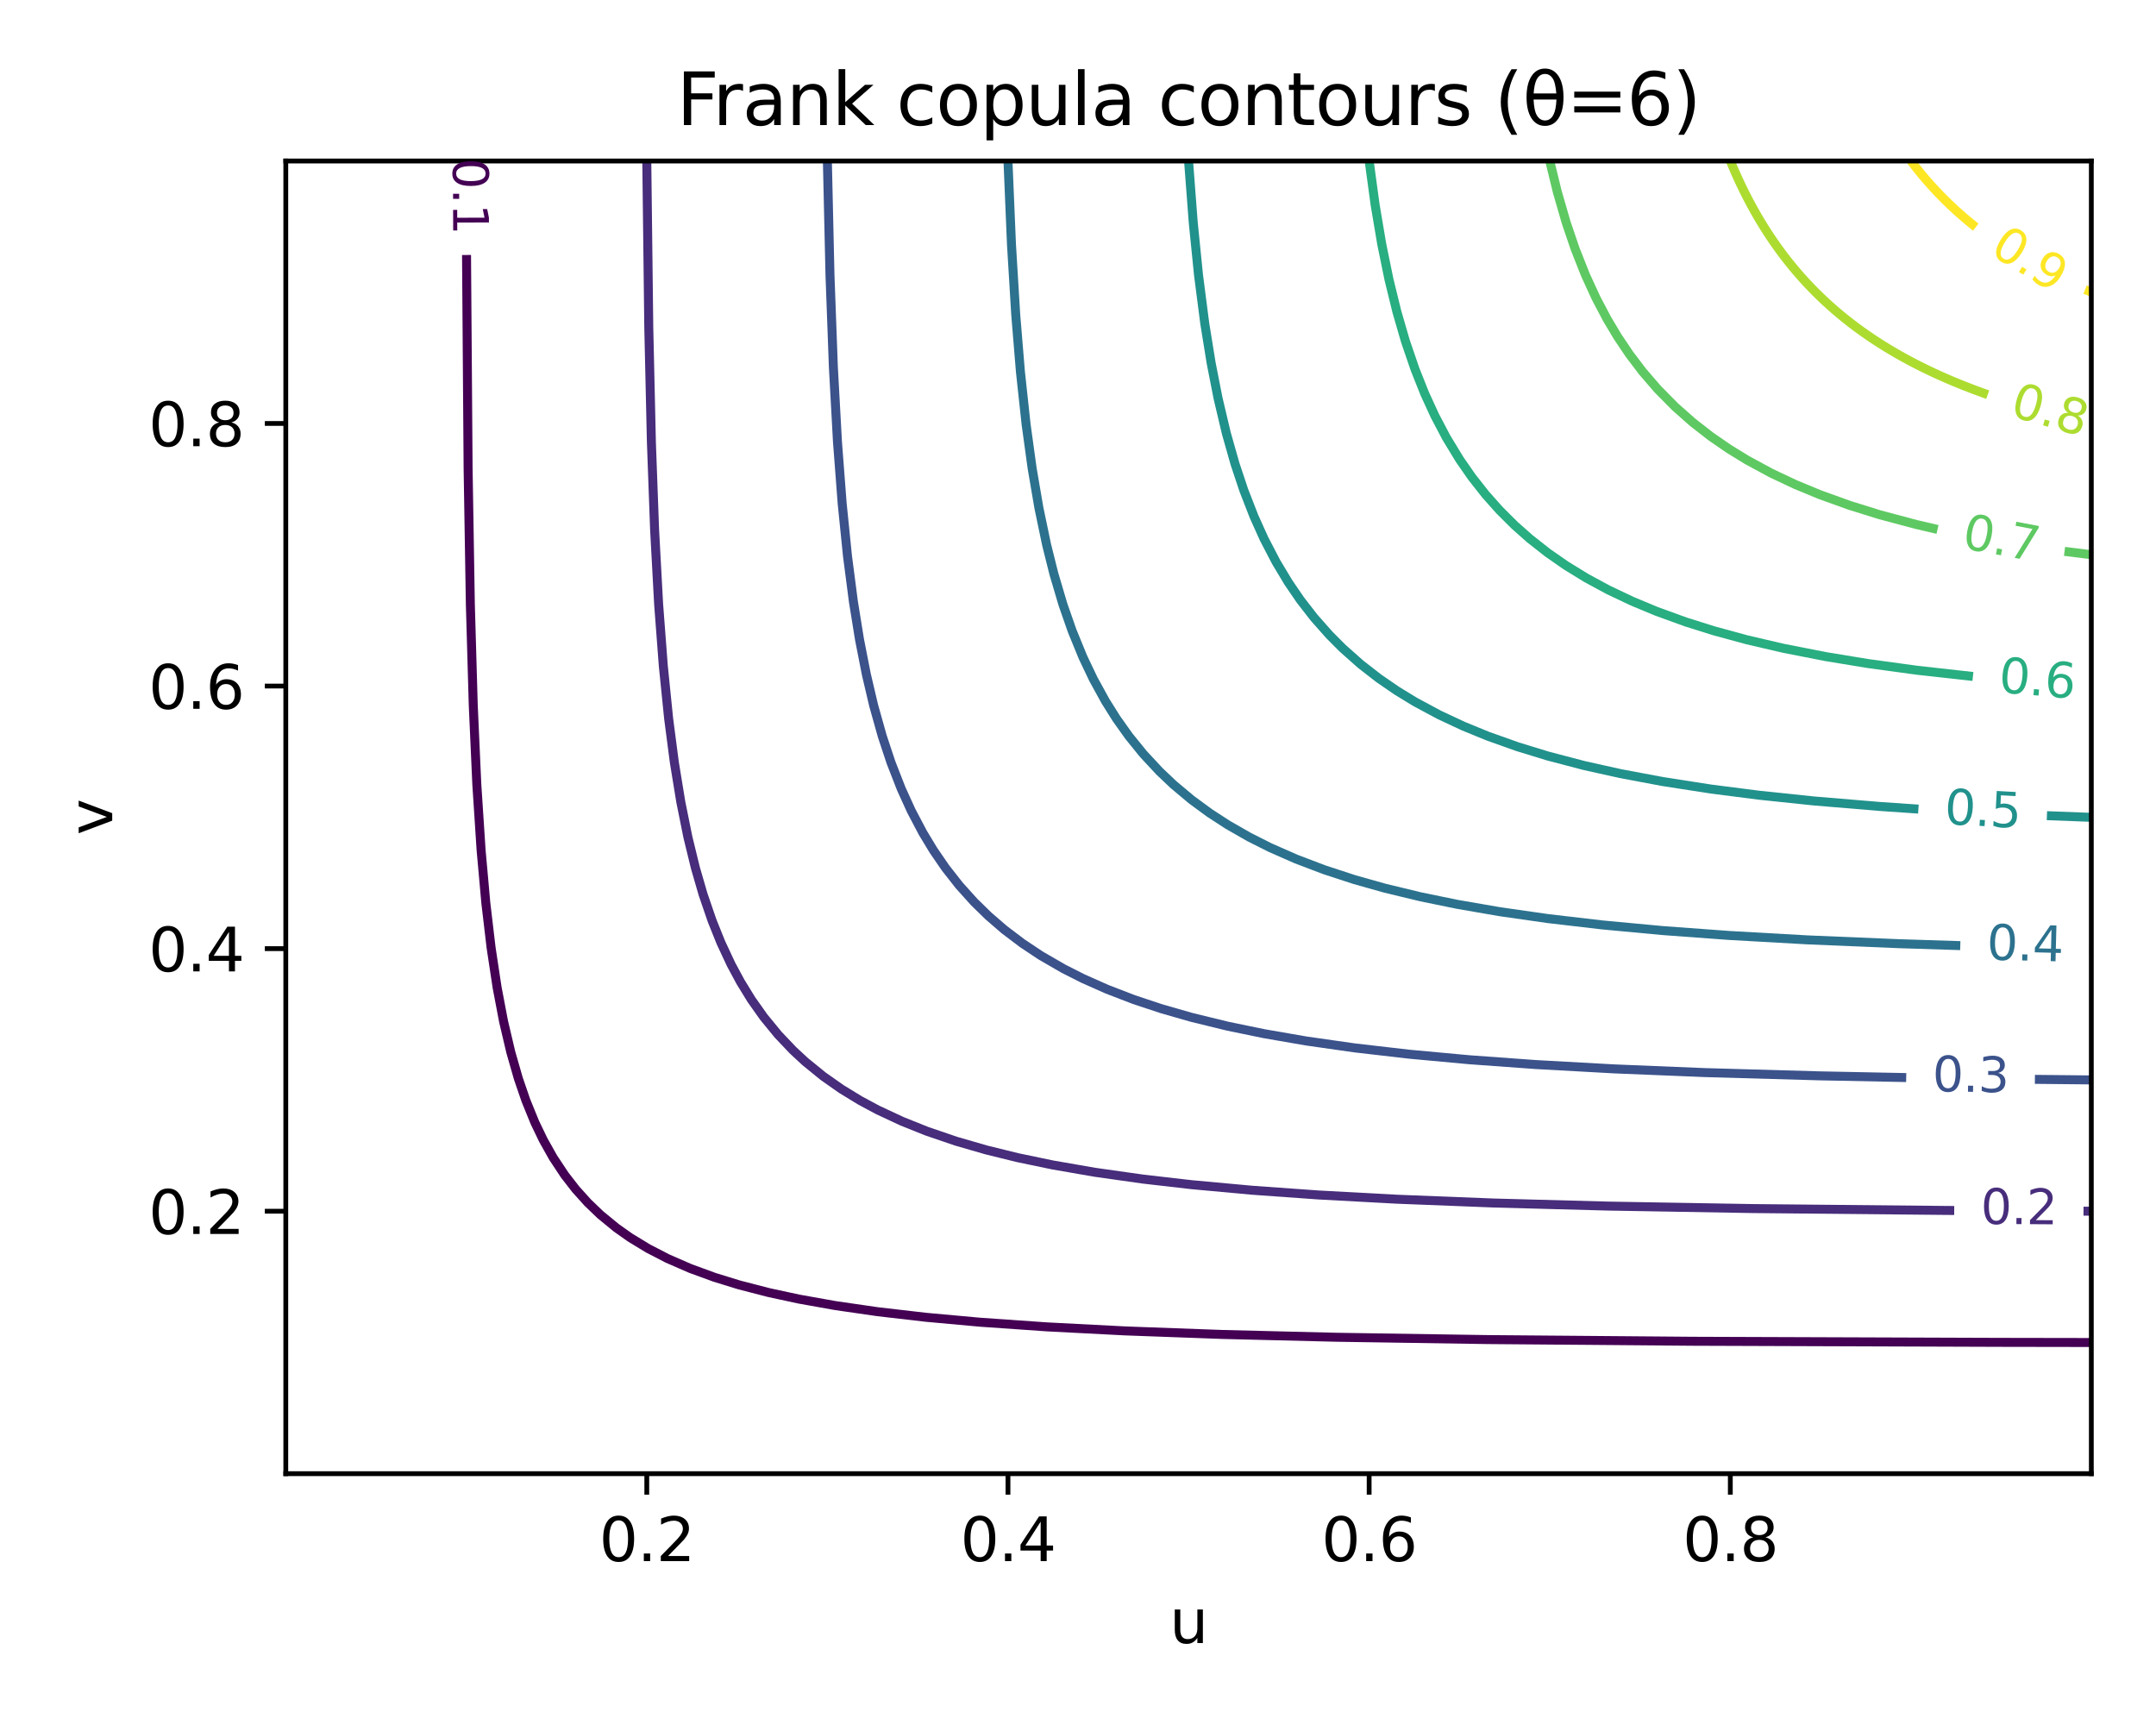 <?xml version="1.0" encoding="utf-8" standalone="no"?>
<!DOCTYPE svg PUBLIC "-//W3C//DTD SVG 1.1//EN"
  "http://www.w3.org/Graphics/SVG/1.1/DTD/svg11.dtd">
<svg xmlns:xlink="http://www.w3.org/1999/xlink" width="360pt" height="288pt" viewBox="0 0 360 288" xmlns="http://www.w3.org/2000/svg" version="1.1">
 <defs>
  <style type="text/css">*{stroke-linejoin: round; stroke-linecap: butt}</style>
 </defs>
 <g id="figure_1">
  <g id="patch_1">
   <path d="M 0 288 
L 360 288 
L 360 0 
L 0 0 
z
" style="fill: #ffffff"/>
  </g>
  <g id="axes_1">
   <g id="patch_2">
    <path d="M 47.72 246.04 
L 349.2 246.04 
L 349.2 26.88 
L 47.72 26.88 
z
" style="fill: #ffffff"/>
   </g>
   <g id="matplotlib.axis_1">
    <g id="xtick_1">
     <g id="line2d_1">
      <defs>
       <path id="m4c543805ab" d="M 0 0 
L 0 3.5 
" style="stroke: #000000; stroke-width: 0.8"/>
      </defs>
      <g>
       <use xlink:href="#m4c543805ab" x="107.998" y="246.04" style="stroke: #000000; stroke-width: 0.8"/>
      </g>
     </g>
     <g id="text_1">
      <!-- 0.2 -->
      <g transform="translate(100.046 260.638) scale(0.1 -0.1)">
       <defs>
        <path id="DejaVuSans-30" d="M 2034 4250 
Q 1547 4250 1301 3770 
Q 1056 3291 1056 2328 
Q 1056 1369 1301 889 
Q 1547 409 2034 409 
Q 2525 409 2770 889 
Q 3016 1369 3016 2328 
Q 3016 3291 2770 3770 
Q 2525 4250 2034 4250 
z
M 2034 4750 
Q 2819 4750 3233 4129 
Q 3647 3509 3647 2328 
Q 3647 1150 3233 529 
Q 2819 -91 2034 -91 
Q 1250 -91 836 529 
Q 422 1150 422 2328 
Q 422 3509 836 4129 
Q 1250 4750 2034 4750 
z
" transform="scale(0.016)"/>
        <path id="DejaVuSans-2e" d="M 684 794 
L 1344 794 
L 1344 0 
L 684 0 
L 684 794 
z
" transform="scale(0.016)"/>
        <path id="DejaVuSans-32" d="M 1228 531 
L 3431 531 
L 3431 0 
L 469 0 
L 469 531 
Q 828 903 1448 1529 
Q 2069 2156 2228 2338 
Q 2531 2678 2651 2914 
Q 2772 3150 2772 3378 
Q 2772 3750 2511 3984 
Q 2250 4219 1831 4219 
Q 1534 4219 1204 4116 
Q 875 4013 500 3803 
L 500 4441 
Q 881 4594 1212 4672 
Q 1544 4750 1819 4750 
Q 2544 4750 2975 4387 
Q 3406 4025 3406 3419 
Q 3406 3131 3298 2873 
Q 3191 2616 2906 2266 
Q 2828 2175 2409 1742 
Q 1991 1309 1228 531 
z
" transform="scale(0.016)"/>
       </defs>
       <use xlink:href="#DejaVuSans-30"/>
       <use xlink:href="#DejaVuSans-2e" transform="translate(63.623 0)"/>
       <use xlink:href="#DejaVuSans-32" transform="translate(95.41 0)"/>
      </g>
     </g>
    </g>
    <g id="xtick_2">
     <g id="line2d_2">
      <g>
       <use xlink:href="#m4c543805ab" x="168.306" y="246.04" style="stroke: #000000; stroke-width: 0.8"/>
      </g>
     </g>
     <g id="text_2">
      <!-- 0.4 -->
      <g transform="translate(160.354 260.638) scale(0.1 -0.1)">
       <defs>
        <path id="DejaVuSans-34" d="M 2419 4116 
L 825 1625 
L 2419 1625 
L 2419 4116 
z
M 2253 4666 
L 3047 4666 
L 3047 1625 
L 3713 1625 
L 3713 1100 
L 3047 1100 
L 3047 0 
L 2419 0 
L 2419 1100 
L 313 1100 
L 313 1709 
L 2253 4666 
z
" transform="scale(0.016)"/>
       </defs>
       <use xlink:href="#DejaVuSans-30"/>
       <use xlink:href="#DejaVuSans-2e" transform="translate(63.623 0)"/>
       <use xlink:href="#DejaVuSans-34" transform="translate(95.41 0)"/>
      </g>
     </g>
    </g>
    <g id="xtick_3">
     <g id="line2d_3">
      <g>
       <use xlink:href="#m4c543805ab" x="228.614" y="246.04" style="stroke: #000000; stroke-width: 0.8"/>
      </g>
     </g>
     <g id="text_3">
      <!-- 0.6 -->
      <g transform="translate(220.662 260.638) scale(0.1 -0.1)">
       <defs>
        <path id="DejaVuSans-36" d="M 2113 2584 
Q 1688 2584 1439 2293 
Q 1191 2003 1191 1497 
Q 1191 994 1439 701 
Q 1688 409 2113 409 
Q 2538 409 2786 701 
Q 3034 994 3034 1497 
Q 3034 2003 2786 2293 
Q 2538 2584 2113 2584 
z
M 3366 4563 
L 3366 3988 
Q 3128 4100 2886 4159 
Q 2644 4219 2406 4219 
Q 1781 4219 1451 3797 
Q 1122 3375 1075 2522 
Q 1259 2794 1537 2939 
Q 1816 3084 2150 3084 
Q 2853 3084 3261 2657 
Q 3669 2231 3669 1497 
Q 3669 778 3244 343 
Q 2819 -91 2113 -91 
Q 1303 -91 875 529 
Q 447 1150 447 2328 
Q 447 3434 972 4092 
Q 1497 4750 2381 4750 
Q 2619 4750 2861 4703 
Q 3103 4656 3366 4563 
z
" transform="scale(0.016)"/>
       </defs>
       <use xlink:href="#DejaVuSans-30"/>
       <use xlink:href="#DejaVuSans-2e" transform="translate(63.623 0)"/>
       <use xlink:href="#DejaVuSans-36" transform="translate(95.41 0)"/>
      </g>
     </g>
    </g>
    <g id="xtick_4">
     <g id="line2d_4">
      <g>
       <use xlink:href="#m4c543805ab" x="288.922" y="246.04" style="stroke: #000000; stroke-width: 0.8"/>
      </g>
     </g>
     <g id="text_4">
      <!-- 0.8 -->
      <g transform="translate(280.971 260.638) scale(0.1 -0.1)">
       <defs>
        <path id="DejaVuSans-38" d="M 2034 2216 
Q 1584 2216 1326 1975 
Q 1069 1734 1069 1313 
Q 1069 891 1326 650 
Q 1584 409 2034 409 
Q 2484 409 2743 651 
Q 3003 894 3003 1313 
Q 3003 1734 2745 1975 
Q 2488 2216 2034 2216 
z
M 1403 2484 
Q 997 2584 770 2862 
Q 544 3141 544 3541 
Q 544 4100 942 4425 
Q 1341 4750 2034 4750 
Q 2731 4750 3128 4425 
Q 3525 4100 3525 3541 
Q 3525 3141 3298 2862 
Q 3072 2584 2669 2484 
Q 3125 2378 3379 2068 
Q 3634 1759 3634 1313 
Q 3634 634 3220 271 
Q 2806 -91 2034 -91 
Q 1263 -91 848 271 
Q 434 634 434 1313 
Q 434 1759 690 2068 
Q 947 2378 1403 2484 
z
M 1172 3481 
Q 1172 3119 1398 2916 
Q 1625 2713 2034 2713 
Q 2441 2713 2670 2916 
Q 2900 3119 2900 3481 
Q 2900 3844 2670 4047 
Q 2441 4250 2034 4250 
Q 1625 4250 1398 4047 
Q 1172 3844 1172 3481 
z
" transform="scale(0.016)"/>
       </defs>
       <use xlink:href="#DejaVuSans-30"/>
       <use xlink:href="#DejaVuSans-2e" transform="translate(63.623 0)"/>
       <use xlink:href="#DejaVuSans-38" transform="translate(95.41 0)"/>
      </g>
     </g>
    </g>
    <g id="text_5">
     <!-- u -->
     <g transform="translate(195.291 274.317) scale(0.1 -0.1)">
      <defs>
       <path id="DejaVuSans-75" d="M 544 1381 
L 544 3500 
L 1119 3500 
L 1119 1403 
Q 1119 906 1312 657 
Q 1506 409 1894 409 
Q 2359 409 2629 706 
Q 2900 1003 2900 1516 
L 2900 3500 
L 3475 3500 
L 3475 0 
L 2900 0 
L 2900 538 
Q 2691 219 2414 64 
Q 2138 -91 1772 -91 
Q 1169 -91 856 284 
Q 544 659 544 1381 
z
M 1991 3584 
L 1991 3584 
z
" transform="scale(0.016)"/>
      </defs>
      <use xlink:href="#DejaVuSans-75"/>
     </g>
    </g>
   </g>
   <g id="matplotlib.axis_2">
    <g id="ytick_1">
     <g id="line2d_5">
      <defs>
       <path id="mc8ae13db2d" d="M 0 0 
L -3.5 0 
" style="stroke: #000000; stroke-width: 0.8"/>
      </defs>
      <g>
       <use xlink:href="#mc8ae13db2d" x="47.72" y="202.221" style="stroke: #000000; stroke-width: 0.8"/>
      </g>
     </g>
     <g id="text_6">
      <!-- 0.2 -->
      <g transform="translate(24.817 206.02) scale(0.1 -0.1)">
       <use xlink:href="#DejaVuSans-30"/>
       <use xlink:href="#DejaVuSans-2e" transform="translate(63.623 0)"/>
       <use xlink:href="#DejaVuSans-32" transform="translate(95.41 0)"/>
      </g>
     </g>
    </g>
    <g id="ytick_2">
     <g id="line2d_6">
      <g>
       <use xlink:href="#mc8ae13db2d" x="47.72" y="158.38" style="stroke: #000000; stroke-width: 0.8"/>
      </g>
     </g>
     <g id="text_7">
      <!-- 0.4 -->
      <g transform="translate(24.817 162.18) scale(0.1 -0.1)">
       <use xlink:href="#DejaVuSans-30"/>
       <use xlink:href="#DejaVuSans-2e" transform="translate(63.623 0)"/>
       <use xlink:href="#DejaVuSans-34" transform="translate(95.41 0)"/>
      </g>
     </g>
    </g>
    <g id="ytick_3">
     <g id="line2d_7">
      <g>
       <use xlink:href="#mc8ae13db2d" x="47.72" y="114.54" style="stroke: #000000; stroke-width: 0.8"/>
      </g>
     </g>
     <g id="text_8">
      <!-- 0.6 -->
      <g transform="translate(24.817 118.339) scale(0.1 -0.1)">
       <use xlink:href="#DejaVuSans-30"/>
       <use xlink:href="#DejaVuSans-2e" transform="translate(63.623 0)"/>
       <use xlink:href="#DejaVuSans-36" transform="translate(95.41 0)"/>
      </g>
     </g>
    </g>
    <g id="ytick_4">
     <g id="line2d_8">
      <g>
       <use xlink:href="#mc8ae13db2d" x="47.72" y="70.699" style="stroke: #000000; stroke-width: 0.8"/>
      </g>
     </g>
     <g id="text_9">
      <!-- 0.8 -->
      <g transform="translate(24.817 74.498) scale(0.1 -0.1)">
       <use xlink:href="#DejaVuSans-30"/>
       <use xlink:href="#DejaVuSans-2e" transform="translate(63.623 0)"/>
       <use xlink:href="#DejaVuSans-38" transform="translate(95.41 0)"/>
      </g>
     </g>
    </g>
    <g id="text_10">
     <!-- v -->
     <g transform="translate(18.737 139.419) rotate(-90) scale(0.1 -0.1)">
      <defs>
       <path id="DejaVuSans-76" d="M 191 3500 
L 800 3500 
L 1894 563 
L 2988 3500 
L 3597 3500 
L 2284 0 
L 1503 0 
L 191 3500 
z
" transform="scale(0.016)"/>
      </defs>
      <use xlink:href="#DejaVuSans-76"/>
     </g>
    </g>
   </g>
   <g id="QuadContourSet_1">
    <path d="M 77.899 42.572 
L 78.163 78.188 
L 78.537 100.911 
L 79.023 117.769 
L 79.617 130.963 
L 80.334 141.957 
L 81.122 150.753 
L 82.002 158.227 
L 83.01 164.893 
L 84.085 170.543 
L 85.293 175.674 
L 86.556 180.072 
L 87.814 183.737 
L 89.308 187.402 
L 90.717 190.334 
L 92.362 193.266 
L 94.303 196.198 
L 96.118 198.537 
L 98.135 200.779 
L 100.233 202.794 
L 102.91 204.993 
L 105.193 206.606 
L 108.218 208.446 
L 111.466 210.124 
L 115.276 211.783 
L 119.309 213.257 
L 123.411 214.522 
L 128.384 215.807 
L 133.425 216.894 
L 139.475 217.974 
L 146.533 218.996 
L 154.599 219.929 
L 163.674 220.754 
L 174.765 221.527 
L 187.873 222.203 
L 204.006 222.793 
L 223.163 223.264 
L 248.371 223.65 
L 282.653 223.933 
L 334.076 224.115 
L 349.2 224.141 
L 349.2 224.141 
" clip-path="url(#pf891e2b213)" style="fill: none; stroke: #440154; stroke-width: 1.5"/>
    <path d="M 107.998 26.88 
L 108.332 54.733 
L 108.766 73.791 
L 109.303 88.45 
L 109.978 100.911 
L 110.756 111.172 
L 111.646 119.968 
L 112.602 127.298 
L 113.679 133.895 
L 114.86 139.758 
L 116.112 144.889 
L 117.387 149.287 
L 118.893 153.685 
L 120.363 157.35 
L 122.075 161.015 
L 123.653 163.947 
L 125.455 166.879 
L 127.527 169.81 
L 129.929 172.742 
L 132.417 175.361 
L 134.433 177.232 
L 137.458 179.693 
L 140.483 181.818 
L 143.624 183.737 
L 146.533 185.299 
L 150.566 187.185 
L 154.769 188.868 
L 159.641 190.53 
L 164.682 191.988 
L 169.871 193.266 
L 175.773 194.497 
L 182.831 195.722 
L 190.898 196.863 
L 198.964 197.789 
L 209.047 198.715 
L 220.138 199.507 
L 233.246 200.216 
L 249.379 200.849 
L 268.536 201.364 
L 292.736 201.779 
L 325.001 202.09 
L 326.306 202.099 
M 347.895 202.215 
L 349.2 202.221 
L 349.2 202.221 
" clip-path="url(#pf891e2b213)" style="fill: none; stroke: #472d7b; stroke-width: 1.5"/>
    <path d="M 138.152 26.88 
L 138.587 45.937 
L 139.155 61.33 
L 139.839 73.791 
L 140.621 84.052 
L 141.511 92.848 
L 142.5 100.459 
L 143.518 106.774 
L 144.669 112.638 
L 145.876 117.769 
L 147.315 122.9 
L 148.774 127.298 
L 150.489 131.696 
L 152.156 135.361 
L 154.085 139.025 
L 155.856 141.957 
L 157.867 144.889 
L 160.167 147.821 
L 162.666 150.599 
L 165.077 152.952 
L 167.707 155.22 
L 170.732 157.509 
L 173.803 159.549 
L 177.608 161.748 
L 180.815 163.37 
L 184.848 165.162 
L 189.311 166.879 
L 193.923 168.411 
L 198.964 169.857 
L 205.014 171.333 
L 211.064 172.579 
L 218.122 173.801 
L 226.188 174.952 
L 235.263 176.001 
L 245.346 176.931 
L 256.437 177.733 
L 269.545 178.458 
L 284.669 179.075 
L 303.827 179.619 
L 318.289 179.908 
M 339.779 180.206 
L 349.2 180.3 
L 349.2 180.3 
" clip-path="url(#pf891e2b213)" style="fill: none; stroke: #3b528b; stroke-width: 1.5"/>
    <path d="M 168.307 26.88 
L 168.892 40.807 
L 169.602 52.534 
L 170.386 62.063 
L 171.335 70.859 
L 172.343 78.188 
L 173.469 84.785 
L 174.765 90.982 
L 175.965 95.78 
L 177.483 100.911 
L 179.018 105.308 
L 180.816 109.706 
L 182.56 113.371 
L 184.571 117.036 
L 186.411 119.968 
L 188.494 122.9 
L 190.898 125.867 
L 193.59 128.764 
L 195.939 130.993 
L 198.964 133.526 
L 201.989 135.748 
L 205.014 137.712 
L 208.592 139.758 
L 212.072 141.51 
L 216.418 143.423 
L 221.147 145.219 
L 226.188 146.866 
L 231.23 148.286 
L 237.279 149.745 
L 243.329 150.985 
L 250.469 152.219 
L 258.454 153.362 
L 267.528 154.421 
L 277.611 155.363 
L 288.702 156.178 
L 301.81 156.918 
L 316.935 157.549 
L 327.318 157.879 
M 348.901 158.374 
L 349.2 158.38 
L 349.2 158.38 
" clip-path="url(#pf891e2b213)" style="fill: none; stroke: #2c728e; stroke-width: 1.5"/>
    <path d="M 198.461 26.88 
L 199.242 37.142 
L 200.125 45.937 
L 201.166 54 
L 202.23 60.597 
L 203.379 66.461 
L 204.766 72.325 
L 206.221 77.455 
L 207.687 81.853 
L 209.398 86.251 
L 211.064 89.949 
L 213.08 93.825 
L 215.133 97.246 
L 217.137 100.178 
L 219.411 103.11 
L 222.005 106.041 
L 224.2 108.24 
L 227.196 110.898 
L 230.221 113.25 
L 233.246 115.328 
L 236.271 117.176 
L 240.304 119.344 
L 244.337 121.229 
L 248.416 122.9 
L 253.412 124.677 
L 258.454 126.222 
L 264.503 127.809 
L 270.553 129.155 
L 277.611 130.481 
L 285.677 131.736 
L 293.744 132.768 
L 302.818 133.719 
L 313.91 134.645 
L 320.325 135.085 
M 341.784 136.182 
L 349.2 136.459 
L 349.2 136.459 
" clip-path="url(#pf891e2b213)" style="fill: none; stroke: #21918c; stroke-width: 1.5"/>
    <path d="M 228.617 26.88 
L 229.615 34.21 
L 230.727 40.807 
L 231.927 46.67 
L 233.246 52.051 
L 234.662 56.932 
L 236.271 61.642 
L 237.898 65.728 
L 239.578 69.393 
L 241.506 73.058 
L 243.731 76.722 
L 245.767 79.654 
L 248.074 82.586 
L 250.387 85.184 
L 252.93 87.717 
L 255.429 89.932 
L 258.454 92.31 
L 261.478 94.413 
L 264.897 96.513 
L 268.536 98.481 
L 272.57 100.393 
L 276.603 102.07 
L 281.493 103.843 
L 286.152 105.308 
L 291.727 106.827 
L 297.801 108.24 
L 304.835 109.621 
L 311.893 110.781 
L 320.114 111.905 
L 329.43 112.942 
L 329.43 112.942 
" clip-path="url(#pf891e2b213)" style="fill: none; stroke: #28ae80; stroke-width: 1.5"/>
    <path d="M 258.773 26.88 
L 260.027 32.011 
L 261.51 37.142 
L 263.004 41.54 
L 264.745 45.937 
L 266.52 49.799 
L 268.347 53.267 
L 270.096 56.199 
L 272.064 59.131 
L 274.289 62.063 
L 276.819 64.995 
L 279.716 67.927 
L 282.653 70.523 
L 285.677 72.876 
L 288.702 74.959 
L 291.727 76.816 
L 295.76 78.998 
L 299.794 80.899 
L 303.872 82.586 
L 308.868 84.385 
L 313.91 85.952 
L 319.959 87.562 
L 323.52 88.394 
M 344.727 92.055 
L 349.2 92.616 
L 349.2 92.616 
" clip-path="url(#pf891e2b213)" style="fill: none; stroke: #5ec962; stroke-width: 1.5"/>
    <path d="M 288.931 26.88 
L 289.237 27.613 
L 289.552 28.346 
L 289.711 28.708 
L 289.874 29.079 
L 290.206 29.812 
L 290.547 30.545 
L 290.719 30.907 
L 290.896 31.278 
L 291.256 32.011 
L 291.625 32.744 
L 291.727 32.941 
L 292.005 33.477 
L 292.396 34.21 
L 292.736 34.83 
L 292.798 34.943 
L 293.211 35.676 
L 293.636 36.409 
L 293.744 36.59 
L 294.074 37.142 
L 294.525 37.875 
L 294.752 38.236 
L 294.988 38.608 
L 295.466 39.341 
L 295.76 39.78 
L 295.959 40.074 
L 296.466 40.807 
L 296.769 41.233 
L 296.989 41.54 
L 297.529 42.273 
L 297.777 42.602 
L 298.085 43.005 
L 298.659 43.738 
L 298.785 43.896 
L 299.253 44.471 
L 299.794 45.121 
L 299.864 45.204 
L 300.497 45.937 
L 300.802 46.281 
L 301.151 46.67 
L 301.81 47.386 
L 301.827 47.403 
L 302.527 48.136 
L 302.818 48.435 
L 303.251 48.869 
L 303.827 49.435 
L 304 49.602 
L 304.776 50.335 
L 304.835 50.389 
L 305.582 51.068 
L 305.843 51.3 
L 306.417 51.801 
L 306.852 52.172 
L 307.284 52.534 
L 307.86 53.006 
L 308.184 53.267 
L 308.868 53.806 
L 309.119 54 
L 309.877 54.573 
L 310.092 54.733 
L 310.885 55.309 
L 311.105 55.466 
L 311.893 56.016 
L 312.16 56.199 
L 312.901 56.696 
L 313.26 56.932 
L 313.91 57.351 
L 314.408 57.665 
L 314.918 57.981 
L 315.607 58.398 
L 315.926 58.588 
L 316.86 59.131 
L 316.935 59.174 
L 317.943 59.738 
L 318.173 59.864 
L 318.951 60.283 
L 319.549 60.597 
L 319.959 60.809 
L 320.968 61.318 
L 320.992 61.33 
L 321.976 61.809 
L 322.511 62.063 
L 322.984 62.284 
L 323.993 62.744 
L 324.108 62.796 
L 325.001 63.189 
L 325.793 63.529 
L 326.009 63.62 
L 327.018 64.038 
L 327.573 64.262 
L 328.026 64.442 
L 329.034 64.834 
L 329.456 64.995 
L 330.042 65.215 
L 331.051 65.584 
L 331.454 65.728 
L 331.902 65.886 
" clip-path="url(#pf891e2b213)" style="fill: none; stroke: #addc30; stroke-width: 1.5"/>
    <path d="M 319.093 26.88 
L 319.654 27.613 
L 319.959 28.001 
L 320.234 28.346 
L 320.832 29.079 
L 320.968 29.242 
L 321.45 29.812 
L 321.976 30.418 
L 322.088 30.545 
L 322.748 31.278 
L 322.984 31.534 
L 323.43 32.011 
L 323.993 32.596 
L 324.136 32.744 
L 324.867 33.477 
L 325.001 33.608 
L 325.624 34.21 
L 326.009 34.573 
L 326.408 34.943 
L 327.018 35.495 
L 327.221 35.676 
L 328.026 36.376 
L 328.064 36.409 
L 328.939 37.142 
L 329.034 37.22 
L 329.848 37.875 
L 329.909 37.922 
M 348.157 48.344 
L 348.192 48.358 
L 349.2 48.766 
" clip-path="url(#pf891e2b213)" style="fill: none; stroke: #fde725; stroke-width: 1.5"/>
   </g>
   <g id="patch_3">
    <path d="M 47.72 246.04 
L 47.72 26.88 
" style="fill: none; stroke: #000000; stroke-width: 0.8; stroke-linejoin: miter; stroke-linecap: square"/>
   </g>
   <g id="patch_4">
    <path d="M 349.2 246.04 
L 349.2 26.88 
" style="fill: none; stroke: #000000; stroke-width: 0.8; stroke-linejoin: miter; stroke-linecap: square"/>
   </g>
   <g id="patch_5">
    <path d="M 47.72 246.04 
L 349.2 246.04 
" style="fill: none; stroke: #000000; stroke-width: 0.8; stroke-linejoin: miter; stroke-linecap: square"/>
   </g>
   <g id="patch_6">
    <path d="M 47.72 26.88 
L 349.2 26.88 
" style="fill: none; stroke: #000000; stroke-width: 0.8; stroke-linejoin: miter; stroke-linecap: square"/>
   </g>
   <g id="text_11">
    <!-- Frank copula contours (θ=6) -->
    <g transform="translate(112.988 20.88) scale(0.12 -0.12)">
     <defs>
      <path id="DejaVuSans-46" d="M 628 4666 
L 3309 4666 
L 3309 4134 
L 1259 4134 
L 1259 2759 
L 3109 2759 
L 3109 2228 
L 1259 2228 
L 1259 0 
L 628 0 
L 628 4666 
z
" transform="scale(0.016)"/>
      <path id="DejaVuSans-72" d="M 2631 2963 
Q 2534 3019 2420 3045 
Q 2306 3072 2169 3072 
Q 1681 3072 1420 2755 
Q 1159 2438 1159 1844 
L 1159 0 
L 581 0 
L 581 3500 
L 1159 3500 
L 1159 2956 
Q 1341 3275 1631 3429 
Q 1922 3584 2338 3584 
Q 2397 3584 2469 3576 
Q 2541 3569 2628 3553 
L 2631 2963 
z
" transform="scale(0.016)"/>
      <path id="DejaVuSans-61" d="M 2194 1759 
Q 1497 1759 1228 1600 
Q 959 1441 959 1056 
Q 959 750 1161 570 
Q 1363 391 1709 391 
Q 2188 391 2477 730 
Q 2766 1069 2766 1631 
L 2766 1759 
L 2194 1759 
z
M 3341 1997 
L 3341 0 
L 2766 0 
L 2766 531 
Q 2569 213 2275 61 
Q 1981 -91 1556 -91 
Q 1019 -91 701 211 
Q 384 513 384 1019 
Q 384 1609 779 1909 
Q 1175 2209 1959 2209 
L 2766 2209 
L 2766 2266 
Q 2766 2663 2505 2880 
Q 2244 3097 1772 3097 
Q 1472 3097 1187 3025 
Q 903 2953 641 2809 
L 641 3341 
Q 956 3463 1253 3523 
Q 1550 3584 1831 3584 
Q 2591 3584 2966 3190 
Q 3341 2797 3341 1997 
z
" transform="scale(0.016)"/>
      <path id="DejaVuSans-6e" d="M 3513 2113 
L 3513 0 
L 2938 0 
L 2938 2094 
Q 2938 2591 2744 2837 
Q 2550 3084 2163 3084 
Q 1697 3084 1428 2787 
Q 1159 2491 1159 1978 
L 1159 0 
L 581 0 
L 581 3500 
L 1159 3500 
L 1159 2956 
Q 1366 3272 1645 3428 
Q 1925 3584 2291 3584 
Q 2894 3584 3203 3211 
Q 3513 2838 3513 2113 
z
" transform="scale(0.016)"/>
      <path id="DejaVuSans-6b" d="M 581 4863 
L 1159 4863 
L 1159 1991 
L 2875 3500 
L 3609 3500 
L 1753 1863 
L 3688 0 
L 2938 0 
L 1159 1709 
L 1159 0 
L 581 0 
L 581 4863 
z
" transform="scale(0.016)"/>
      <path id="DejaVuSans-20" transform="scale(0.016)"/>
      <path id="DejaVuSans-63" d="M 3122 3366 
L 3122 2828 
Q 2878 2963 2633 3030 
Q 2388 3097 2138 3097 
Q 1578 3097 1268 2742 
Q 959 2388 959 1747 
Q 959 1106 1268 751 
Q 1578 397 2138 397 
Q 2388 397 2633 464 
Q 2878 531 3122 666 
L 3122 134 
Q 2881 22 2623 -34 
Q 2366 -91 2075 -91 
Q 1284 -91 818 406 
Q 353 903 353 1747 
Q 353 2603 823 3093 
Q 1294 3584 2113 3584 
Q 2378 3584 2631 3529 
Q 2884 3475 3122 3366 
z
" transform="scale(0.016)"/>
      <path id="DejaVuSans-6f" d="M 1959 3097 
Q 1497 3097 1228 2736 
Q 959 2375 959 1747 
Q 959 1119 1226 758 
Q 1494 397 1959 397 
Q 2419 397 2687 759 
Q 2956 1122 2956 1747 
Q 2956 2369 2687 2733 
Q 2419 3097 1959 3097 
z
M 1959 3584 
Q 2709 3584 3137 3096 
Q 3566 2609 3566 1747 
Q 3566 888 3137 398 
Q 2709 -91 1959 -91 
Q 1206 -91 779 398 
Q 353 888 353 1747 
Q 353 2609 779 3096 
Q 1206 3584 1959 3584 
z
" transform="scale(0.016)"/>
      <path id="DejaVuSans-70" d="M 1159 525 
L 1159 -1331 
L 581 -1331 
L 581 3500 
L 1159 3500 
L 1159 2969 
Q 1341 3281 1617 3432 
Q 1894 3584 2278 3584 
Q 2916 3584 3314 3078 
Q 3713 2572 3713 1747 
Q 3713 922 3314 415 
Q 2916 -91 2278 -91 
Q 1894 -91 1617 61 
Q 1341 213 1159 525 
z
M 3116 1747 
Q 3116 2381 2855 2742 
Q 2594 3103 2138 3103 
Q 1681 3103 1420 2742 
Q 1159 2381 1159 1747 
Q 1159 1113 1420 752 
Q 1681 391 2138 391 
Q 2594 391 2855 752 
Q 3116 1113 3116 1747 
z
" transform="scale(0.016)"/>
      <path id="DejaVuSans-6c" d="M 603 4863 
L 1178 4863 
L 1178 0 
L 603 0 
L 603 4863 
z
" transform="scale(0.016)"/>
      <path id="DejaVuSans-74" d="M 1172 4494 
L 1172 3500 
L 2356 3500 
L 2356 3053 
L 1172 3053 
L 1172 1153 
Q 1172 725 1289 603 
Q 1406 481 1766 481 
L 2356 481 
L 2356 0 
L 1766 0 
Q 1100 0 847 248 
Q 594 497 594 1153 
L 594 3053 
L 172 3053 
L 172 3500 
L 594 3500 
L 594 4494 
L 1172 4494 
z
" transform="scale(0.016)"/>
      <path id="DejaVuSans-73" d="M 2834 3397 
L 2834 2853 
Q 2591 2978 2328 3040 
Q 2066 3103 1784 3103 
Q 1356 3103 1142 2972 
Q 928 2841 928 2578 
Q 928 2378 1081 2264 
Q 1234 2150 1697 2047 
L 1894 2003 
Q 2506 1872 2764 1633 
Q 3022 1394 3022 966 
Q 3022 478 2636 193 
Q 2250 -91 1575 -91 
Q 1294 -91 989 -36 
Q 684 19 347 128 
L 347 722 
Q 666 556 975 473 
Q 1284 391 1588 391 
Q 1994 391 2212 530 
Q 2431 669 2431 922 
Q 2431 1156 2273 1281 
Q 2116 1406 1581 1522 
L 1381 1569 
Q 847 1681 609 1914 
Q 372 2147 372 2553 
Q 372 3047 722 3315 
Q 1072 3584 1716 3584 
Q 2034 3584 2315 3537 
Q 2597 3491 2834 3397 
z
" transform="scale(0.016)"/>
      <path id="DejaVuSans-28" d="M 1984 4856 
Q 1566 4138 1362 3434 
Q 1159 2731 1159 2009 
Q 1159 1288 1364 580 
Q 1569 -128 1984 -844 
L 1484 -844 
Q 1016 -109 783 600 
Q 550 1309 550 2009 
Q 550 2706 781 3412 
Q 1013 4119 1484 4856 
L 1984 4856 
z
" transform="scale(0.016)"/>
      <path id="DejaVuSans-3b8" d="M 2953 2219 
L 963 2219 
Q 1009 1284 1225 888 
Q 1494 400 1959 400 
Q 2428 400 2688 891 
Q 2916 1322 2953 2219 
z
M 2944 2750 
Q 2856 3638 2688 3950 
Q 2419 4444 1959 4444 
Q 1481 4444 1228 3956 
Q 1028 3563 969 2750 
L 2944 2750 
z
M 1959 4913 
Q 2709 4913 3138 4250 
Q 3566 3591 3566 2422 
Q 3566 1256 3138 594 
Q 2709 -72 1959 -72 
Q 1206 -72 781 594 
Q 353 1256 353 2422 
Q 353 3591 781 4250 
Q 1206 4913 1959 4913 
z
" transform="scale(0.016)"/>
      <path id="DejaVuSans-3d" d="M 678 2906 
L 4684 2906 
L 4684 2381 
L 678 2381 
L 678 2906 
z
M 678 1631 
L 4684 1631 
L 4684 1100 
L 678 1100 
L 678 1631 
z
" transform="scale(0.016)"/>
      <path id="DejaVuSans-29" d="M 513 4856 
L 1013 4856 
Q 1481 4119 1714 3412 
Q 1947 2706 1947 2009 
Q 1947 1309 1714 600 
Q 1481 -109 1013 -844 
L 513 -844 
Q 928 -128 1133 580 
Q 1338 1288 1338 2009 
Q 1338 2731 1133 3434 
Q 928 4138 513 4856 
z
" transform="scale(0.016)"/>
     </defs>
     <use xlink:href="#DejaVuSans-46"/>
     <use xlink:href="#DejaVuSans-72" transform="translate(50.27 0)"/>
     <use xlink:href="#DejaVuSans-61" transform="translate(91.383 0)"/>
     <use xlink:href="#DejaVuSans-6e" transform="translate(152.662 0)"/>
     <use xlink:href="#DejaVuSans-6b" transform="translate(216.041 0)"/>
     <use xlink:href="#DejaVuSans-20" transform="translate(273.951 0)"/>
     <use xlink:href="#DejaVuSans-63" transform="translate(305.738 0)"/>
     <use xlink:href="#DejaVuSans-6f" transform="translate(360.719 0)"/>
     <use xlink:href="#DejaVuSans-70" transform="translate(421.9 0)"/>
     <use xlink:href="#DejaVuSans-75" transform="translate(485.377 0)"/>
     <use xlink:href="#DejaVuSans-6c" transform="translate(548.756 0)"/>
     <use xlink:href="#DejaVuSans-61" transform="translate(576.539 0)"/>
     <use xlink:href="#DejaVuSans-20" transform="translate(637.818 0)"/>
     <use xlink:href="#DejaVuSans-63" transform="translate(669.605 0)"/>
     <use xlink:href="#DejaVuSans-6f" transform="translate(724.586 0)"/>
     <use xlink:href="#DejaVuSans-6e" transform="translate(785.768 0)"/>
     <use xlink:href="#DejaVuSans-74" transform="translate(849.146 0)"/>
     <use xlink:href="#DejaVuSans-6f" transform="translate(888.355 0)"/>
     <use xlink:href="#DejaVuSans-75" transform="translate(949.537 0)"/>
     <use xlink:href="#DejaVuSans-72" transform="translate(1012.916 0)"/>
     <use xlink:href="#DejaVuSans-73" transform="translate(1054.029 0)"/>
     <use xlink:href="#DejaVuSans-20" transform="translate(1106.129 0)"/>
     <use xlink:href="#DejaVuSans-28" transform="translate(1137.916 0)"/>
     <use xlink:href="#DejaVuSans-3b8" transform="translate(1176.93 0)"/>
     <use xlink:href="#DejaVuSans-3d" transform="translate(1238.111 0)"/>
     <use xlink:href="#DejaVuSans-36" transform="translate(1321.9 0)"/>
     <use xlink:href="#DejaVuSans-29" transform="translate(1385.523 0)"/>
    </g>
   </g>
   <g id="text_12">
    <g clip-path="url(#pf891e2b213)">
     <!-- 0.1 -->
     <g style="fill: #440154" transform="translate(75.635 26.389) rotate(-270.175) scale(0.08 -0.08)">
      <defs>
       <path id="DejaVuSans-31" d="M 794 531 
L 1825 531 
L 1825 4091 
L 703 3866 
L 703 4441 
L 1819 4666 
L 2450 4666 
L 2450 531 
L 3481 531 
L 3481 0 
L 794 0 
L 794 531 
z
" transform="scale(0.016)"/>
      </defs>
      <use xlink:href="#DejaVuSans-30"/>
      <use xlink:href="#DejaVuSans-2e" transform="translate(63.623 0)"/>
      <use xlink:href="#DejaVuSans-31" transform="translate(95.41 0)"/>
     </g>
    </g>
   </g>
   <g id="text_13">
    <g clip-path="url(#pf891e2b213)">
     <!-- 0.2 -->
     <g style="fill: #472d7b" transform="translate(330.726 204.334) rotate(-359.664) scale(0.08 -0.08)">
      <use xlink:href="#DejaVuSans-30"/>
      <use xlink:href="#DejaVuSans-2e" transform="translate(63.623 0)"/>
      <use xlink:href="#DejaVuSans-32" transform="translate(95.41 0)"/>
     </g>
    </g>
   </g>
   <g id="text_14">
    <g clip-path="url(#pf891e2b213)">
     <!-- 0.3 -->
     <g style="fill: #3b528b" transform="translate(322.64 182.184) rotate(-359.136) scale(0.08 -0.08)">
      <defs>
       <path id="DejaVuSans-33" d="M 2597 2516 
Q 3050 2419 3304 2112 
Q 3559 1806 3559 1356 
Q 3559 666 3084 287 
Q 2609 -91 1734 -91 
Q 1441 -91 1130 -33 
Q 819 25 488 141 
L 488 750 
Q 750 597 1062 519 
Q 1375 441 1716 441 
Q 2309 441 2620 675 
Q 2931 909 2931 1356 
Q 2931 1769 2642 2001 
Q 2353 2234 1838 2234 
L 1294 2234 
L 1294 2753 
L 1863 2753 
Q 2328 2753 2575 2939 
Q 2822 3125 2822 3475 
Q 2822 3834 2567 4026 
Q 2313 4219 1838 4219 
Q 1578 4219 1281 4162 
Q 984 4106 628 3988 
L 628 4550 
Q 988 4650 1302 4700 
Q 1616 4750 1894 4750 
Q 2613 4750 3031 4423 
Q 3450 4097 3450 3541 
Q 3450 3153 3228 2886 
Q 3006 2619 2597 2516 
z
" transform="scale(0.016)"/>
      </defs>
      <use xlink:href="#DejaVuSans-30"/>
      <use xlink:href="#DejaVuSans-2e" transform="translate(63.623 0)"/>
      <use xlink:href="#DejaVuSans-33" transform="translate(95.41 0)"/>
     </g>
    </g>
   </g>
   <g id="text_15">
    <g clip-path="url(#pf891e2b213)">
     <!-- 0.4 -->
     <g style="fill: #2c728e" transform="translate(331.694 160.202) rotate(-358.569) scale(0.08 -0.08)">
      <use xlink:href="#DejaVuSans-30"/>
      <use xlink:href="#DejaVuSans-2e" transform="translate(63.623 0)"/>
      <use xlink:href="#DejaVuSans-34" transform="translate(95.41 0)"/>
     </g>
    </g>
   </g>
   <g id="text_16">
    <g clip-path="url(#pf891e2b213)">
     <!-- 0.5 -->
     <g style="fill: #21918c" transform="translate(324.577 137.547) rotate(-356.818) scale(0.08 -0.08)">
      <defs>
       <path id="DejaVuSans-35" d="M 691 4666 
L 3169 4666 
L 3169 4134 
L 1269 4134 
L 1269 2991 
Q 1406 3038 1543 3061 
Q 1681 3084 1819 3084 
Q 2600 3084 3056 2656 
Q 3513 2228 3513 1497 
Q 3513 744 3044 326 
Q 2575 -91 1722 -91 
Q 1428 -91 1123 -41 
Q 819 9 494 109 
L 494 744 
Q 775 591 1075 516 
Q 1375 441 1709 441 
Q 2250 441 2565 725 
Q 2881 1009 2881 1497 
Q 2881 1984 2565 2268 
Q 2250 2553 1709 2553 
Q 1456 2553 1204 2497 
Q 953 2441 691 2322 
L 691 4666 
z
" transform="scale(0.016)"/>
      </defs>
      <use xlink:href="#DejaVuSans-30"/>
      <use xlink:href="#DejaVuSans-2e" transform="translate(63.623 0)"/>
      <use xlink:href="#DejaVuSans-35" transform="translate(95.41 0)"/>
     </g>
    </g>
   </g>
   <g id="text_17">
    <g clip-path="url(#pf891e2b213)">
     <!-- 0.6 -->
     <g style="fill: #28ae80" transform="translate(333.598 115.545) rotate(-355.072) scale(0.08 -0.08)">
      <use xlink:href="#DejaVuSans-30"/>
      <use xlink:href="#DejaVuSans-2e" transform="translate(63.623 0)"/>
      <use xlink:href="#DejaVuSans-36" transform="translate(95.41 0)"/>
     </g>
    </g>
   </g>
   <g id="text_18">
    <g clip-path="url(#pf891e2b213)">
     <!-- 0.7 -->
     <g style="fill: #5ec962" transform="translate(327.417 91.454) rotate(-349.387) scale(0.08 -0.08)">
      <defs>
       <path id="DejaVuSans-37" d="M 525 4666 
L 3525 4666 
L 3525 4397 
L 1831 0 
L 1172 0 
L 2766 4134 
L 525 4134 
L 525 4666 
z
" transform="scale(0.016)"/>
      </defs>
      <use xlink:href="#DejaVuSans-30"/>
      <use xlink:href="#DejaVuSans-2e" transform="translate(63.623 0)"/>
      <use xlink:href="#DejaVuSans-37" transform="translate(95.41 0)"/>
     </g>
    </g>
   </g>
   <g id="text_19">
    <g clip-path="url(#pf891e2b213)">
     <!-- 0.8 -->
     <g style="fill: #addc30" transform="translate(335.418 69.357) rotate(-343.883) scale(0.08 -0.08)">
      <use xlink:href="#DejaVuSans-30"/>
      <use xlink:href="#DejaVuSans-2e" transform="translate(63.623 0)"/>
      <use xlink:href="#DejaVuSans-38" transform="translate(95.41 0)"/>
     </g>
    </g>
   </g>
   <g id="text_20">
    <g clip-path="url(#pf891e2b213)">
     <!-- 0.9 -->
     <g style="fill: #fde725" transform="translate(332.048 42.26) rotate(-328.179) scale(0.08 -0.08)">
      <defs>
       <path id="DejaVuSans-39" d="M 703 97 
L 703 672 
Q 941 559 1184 500 
Q 1428 441 1663 441 
Q 2288 441 2617 861 
Q 2947 1281 2994 2138 
Q 2813 1869 2534 1725 
Q 2256 1581 1919 1581 
Q 1219 1581 811 2004 
Q 403 2428 403 3163 
Q 403 3881 828 4315 
Q 1253 4750 1959 4750 
Q 2769 4750 3195 4129 
Q 3622 3509 3622 2328 
Q 3622 1225 3098 567 
Q 2575 -91 1691 -91 
Q 1453 -91 1209 -44 
Q 966 3 703 97 
z
M 1959 2075 
Q 2384 2075 2632 2365 
Q 2881 2656 2881 3163 
Q 2881 3666 2632 3958 
Q 2384 4250 1959 4250 
Q 1534 4250 1286 3958 
Q 1038 3666 1038 3163 
Q 1038 2656 1286 2365 
Q 1534 2075 1959 2075 
z
" transform="scale(0.016)"/>
      </defs>
      <use xlink:href="#DejaVuSans-30"/>
      <use xlink:href="#DejaVuSans-2e" transform="translate(63.623 0)"/>
      <use xlink:href="#DejaVuSans-39" transform="translate(95.41 0)"/>
     </g>
    </g>
   </g>
  </g>
 </g>
 <defs>
  <clipPath id="pf891e2b213">
   <rect x="47.72" y="26.88" width="301.48" height="219.16"/>
  </clipPath>
 </defs>
</svg>
